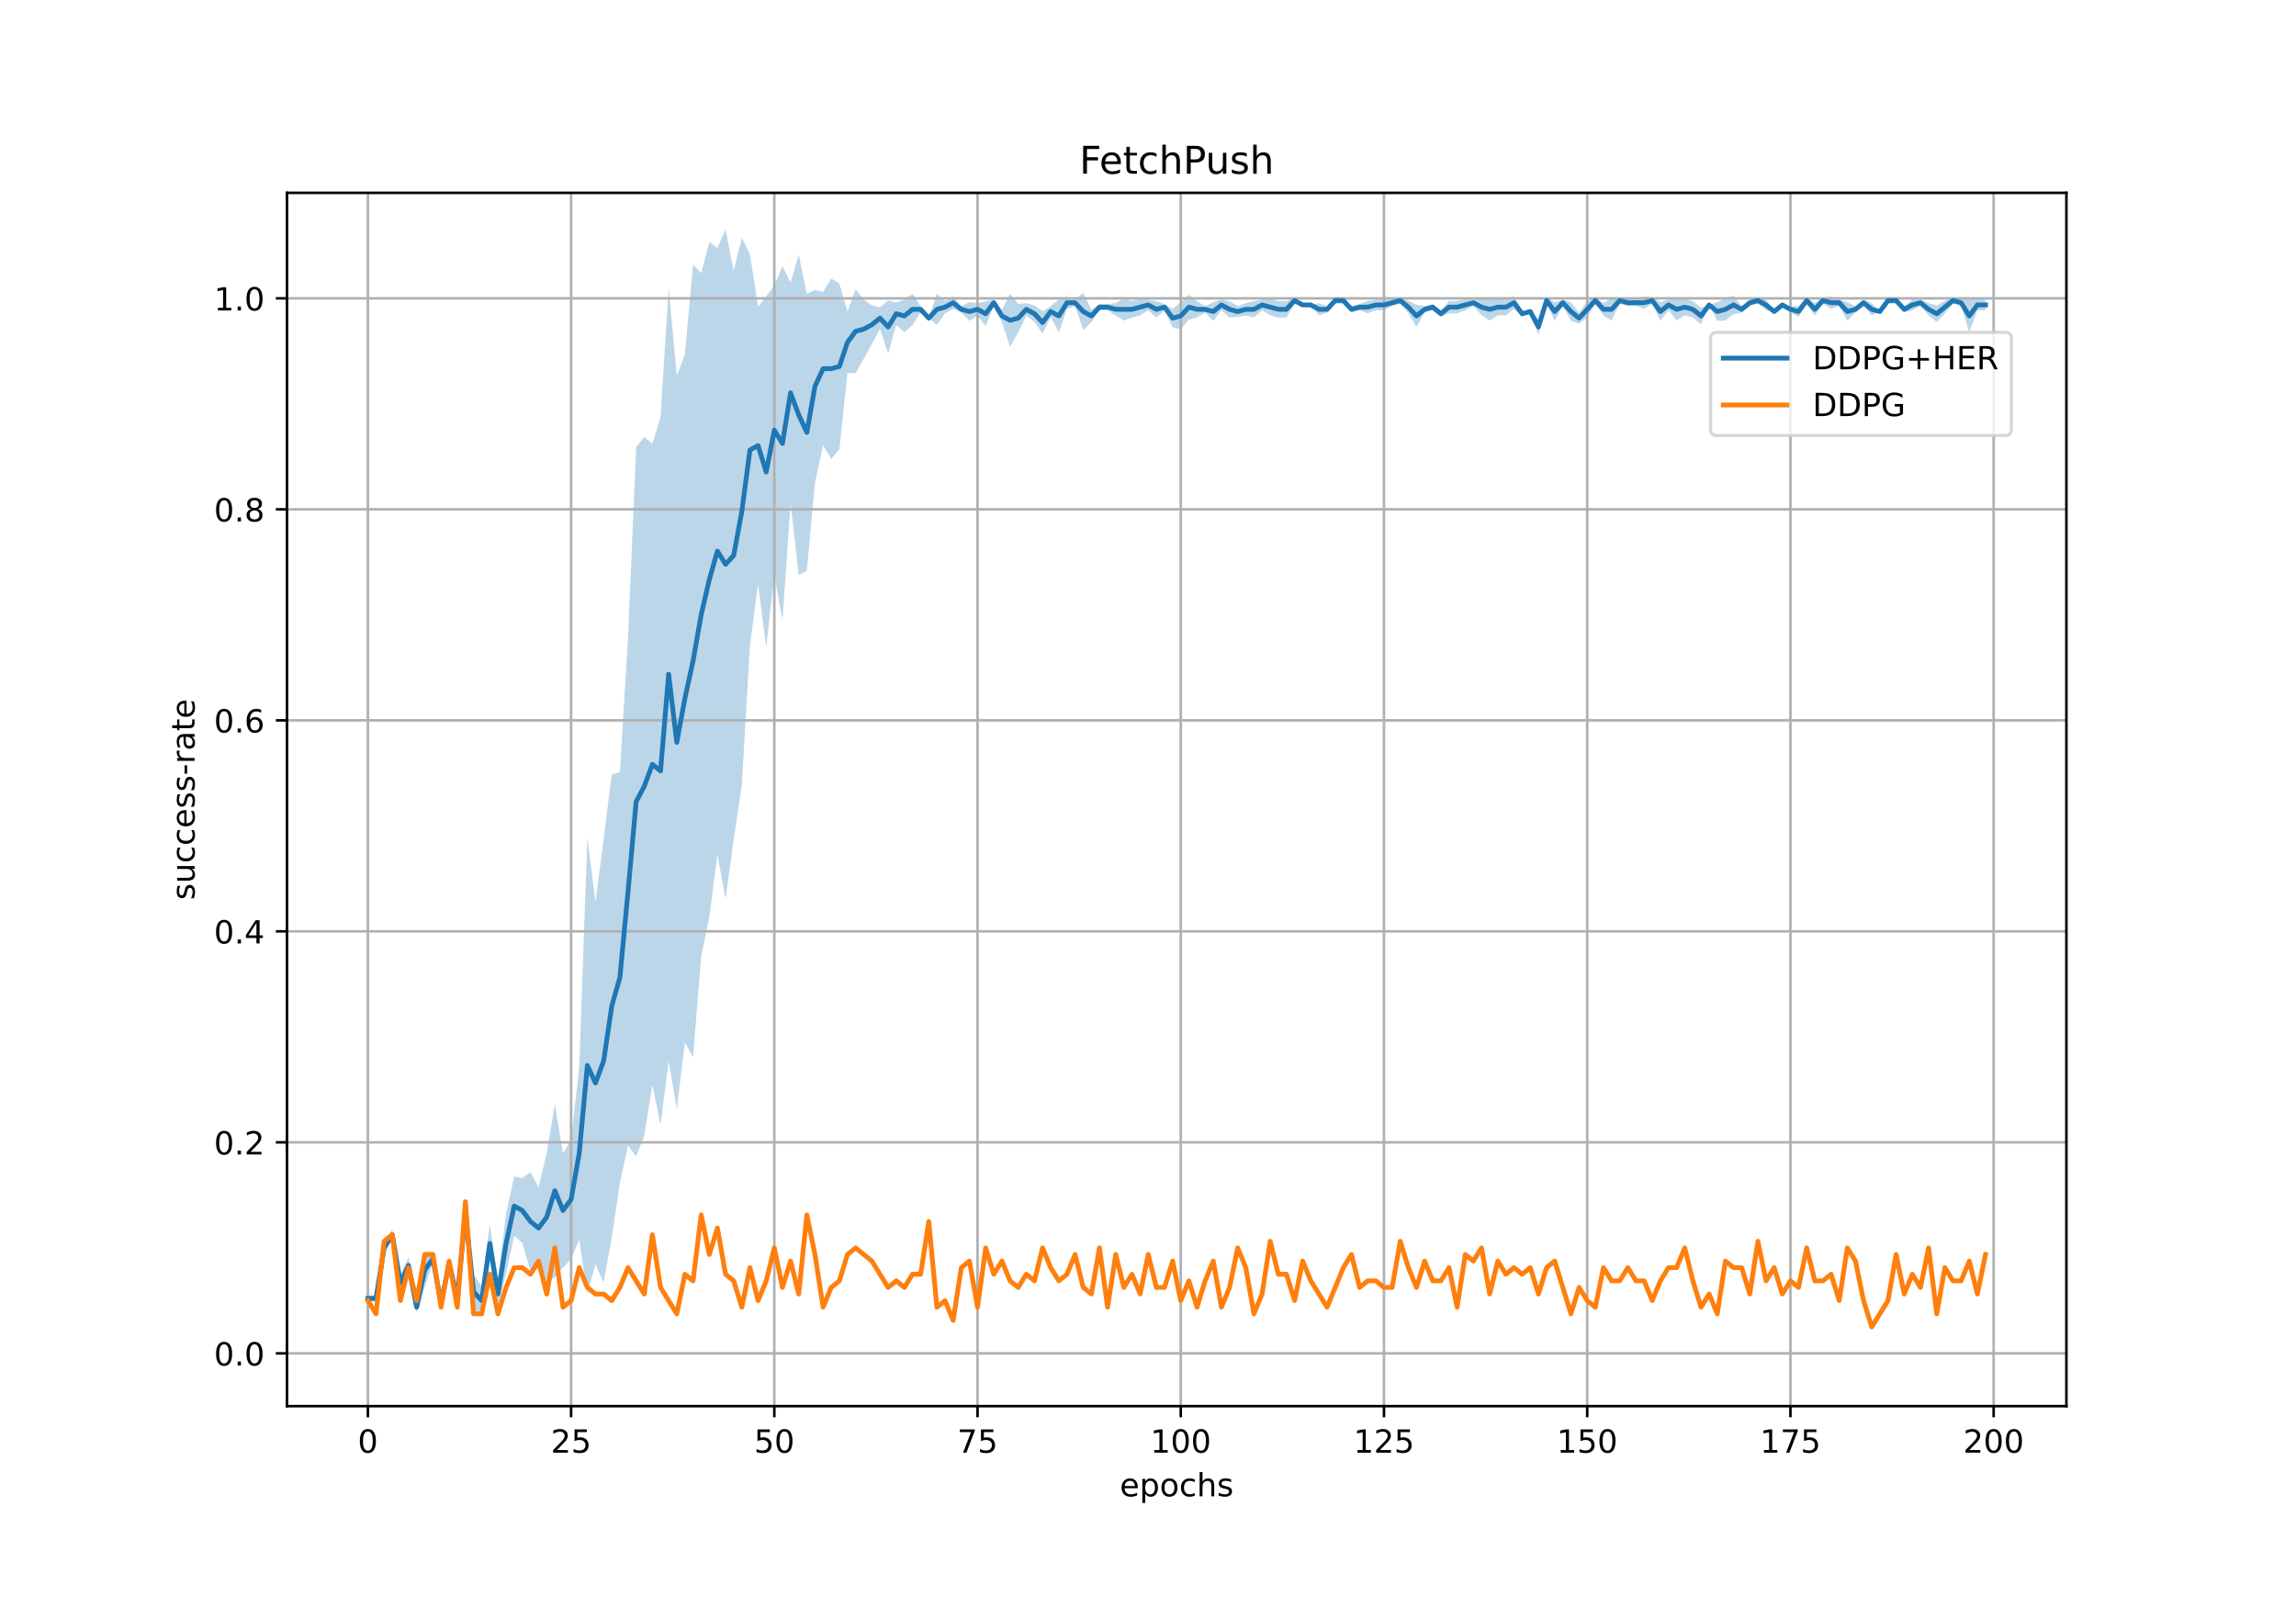 <?xml version="1.0" encoding="utf-8" standalone="no"?>
<!DOCTYPE svg PUBLIC "-//W3C//DTD SVG 1.1//EN"
  "http://www.w3.org/Graphics/SVG/1.1/DTD/svg11.dtd">
<!-- Created with matplotlib (https://matplotlib.org/) -->
<svg height="504pt" version="1.1" viewBox="0 0 720 504" width="720pt" xmlns="http://www.w3.org/2000/svg" xmlns:xlink="http://www.w3.org/1999/xlink">
 <defs>
  <style type="text/css">
*{stroke-linecap:butt;stroke-linejoin:round;}
  </style>
 </defs>
 <g id="figure_1">
  <g id="patch_1">
   <path d="M 0 504 
L 720 504 
L 720 0 
L 0 0 
z
" style="fill:#ffffff;"/>
  </g>
  <g id="axes_1">
   <g id="patch_2">
    <path d="M 90 441 
L 648 441 
L 648 60.48 
L 90 60.48 
z
" style="fill:#ffffff;"/>
   </g>
   <g id="PolyCollection_1">
    <path clip-path="url(#p52af482409)" d="M 115.364 406.247 
L 115.364 408.197 
L 117.913 408.197 
L 120.462 393.056 
L 123.011 388.919 
L 125.56 404.976 
L 128.109 399.461 
L 130.658 411.668 
L 133.207 403.688 
L 135.757 395.789 
L 138.306 409.576 
L 140.855 397.167 
L 143.404 408.197 
L 145.953 383.852 
L 148.502 410.582 
L 151.051 412.379 
L 153.6 395.918 
L 156.149 410.311 
L 158.698 399.288 
L 161.248 387.569 
L 163.797 389.826 
L 166.346 398.571 
L 168.895 397.911 
L 171.444 401.861 
L 173.993 400.584 
L 176.542 397.545 
L 179.091 394.877 
L 181.64 388.812 
L 184.19 405.677 
L 186.739 396.477 
L 189.288 402.318 
L 191.837 388.173 
L 194.386 371.008 
L 196.935 359.323 
L 199.484 362.699 
L 202.033 356.126 
L 204.582 340.237 
L 207.132 352.766 
L 209.681 332.823 
L 212.23 347.866 
L 214.779 326.917 
L 217.328 331.635 
L 219.877 299.988 
L 222.426 287.664 
L 224.975 267.949 
L 227.524 281.946 
L 230.074 263.46 
L 232.623 246.292 
L 235.172 202.575 
L 237.721 183.211 
L 240.27 203.166 
L 242.819 180.27 
L 245.368 194.634 
L 247.917 157.829 
L 250.466 180.318 
L 253.016 179.075 
L 255.565 151.364 
L 258.114 139.646 
L 260.663 143.95 
L 263.212 140.897 
L 265.761 116.957 
L 268.31 117.097 
L 270.859 112.519 
L 273.408 107.929 
L 275.958 103.15 
L 278.507 110.86 
L 281.056 101.909 
L 283.605 104.242 
L 286.154 101.89 
L 288.703 97.99 
L 291.252 99.773 
L 293.801 101.89 
L 296.35 98.276 
L 298.899 96.897 
L 301.449 97.99 
L 303.998 100.629 
L 306.547 98.965 
L 309.096 102.294 
L 311.645 95.922 
L 314.194 101.033 
L 316.743 108.792 
L 319.292 104.24 
L 321.841 98.965 
L 324.391 100.973 
L 326.94 104.667 
L 329.489 99.393 
L 332.038 104.242 
L 334.587 96.897 
L 337.136 95.922 
L 339.685 103.554 
L 342.234 101.033 
L 344.783 97.301 
L 347.333 97.301 
L 349.882 98.965 
L 352.431 100.53 
L 354.98 99.595 
L 357.529 98.905 
L 360.078 97.325 
L 362.627 99.595 
L 365.176 97.301 
L 367.725 102.697 
L 370.275 103.333 
L 372.824 100.226 
L 375.373 99.595 
L 377.922 97.99 
L 380.471 100.629 
L 383.02 97.325 
L 385.569 99.595 
L 388.118 99.393 
L 390.667 98.965 
L 393.217 99.595 
L 395.766 97.325 
L 398.315 98.905 
L 400.864 99.595 
L 403.413 99.595 
L 405.962 95.233 
L 408.511 95.637 
L 411.06 95.637 
L 413.609 98.965 
L 416.159 97.99 
L 418.708 95.233 
L 421.257 95.233 
L 423.806 97.99 
L 426.355 97.301 
L 428.904 98.276 
L 431.453 97.325 
L 434.002 97.325 
L 436.551 95.922 
L 439.101 95.233 
L 441.65 98.276 
L 444.199 102.598 
L 446.748 97.99 
L 449.297 97.301 
L 451.846 99.369 
L 454.395 98.276 
L 456.944 98.276 
L 459.493 97.325 
L 462.042 95.922 
L 464.592 98.905 
L 467.141 100.53 
L 469.69 98.905 
L 472.239 98.905 
L 474.788 96.897 
L 477.337 99.369 
L 479.886 97.705 
L 482.435 105.11 
L 484.984 95.233 
L 487.534 100.629 
L 490.083 95.922 
L 492.632 100.629 
L 495.181 101.461 
L 497.73 99.595 
L 500.279 95.233 
L 502.828 98.965 
L 505.377 100.53 
L 507.926 95.233 
L 510.476 95.922 
L 513.025 95.922 
L 515.574 96.897 
L 518.123 95.233 
L 520.672 100.629 
L 523.221 97.325 
L 525.77 100.53 
L 528.319 98.905 
L 530.868 99.595 
L 533.418 101.663 
L 535.967 95.637 
L 538.516 100.629 
L 541.065 100.53 
L 543.614 98.561 
L 546.163 97.99 
L 548.712 95.922 
L 551.261 95.233 
L 553.81 97.325 
L 556.36 97.705 
L 558.909 95.637 
L 561.458 97.99 
L 564.007 99.393 
L 566.556 95.233 
L 569.105 98.965 
L 571.654 95.233 
L 574.203 96.897 
L 576.752 95.922 
L 579.302 100.629 
L 581.851 97.99 
L 584.4 95.922 
L 586.949 98.965 
L 589.498 97.705 
L 592.047 95.233 
L 594.596 95.233 
L 597.145 97.99 
L 599.694 97.325 
L 602.243 95.922 
L 604.793 98.965 
L 607.342 100.973 
L 609.891 98.276 
L 612.44 95.233 
L 614.989 95.922 
L 617.538 104.242 
L 620.087 97.325 
L 622.636 97.325 
L 622.636 93.948 
L 622.636 93.948 
L 620.087 93.948 
L 617.538 93.925 
L 614.989 93.973 
L 612.44 93.283 
L 609.891 94.376 
L 607.342 95.815 
L 604.793 95.066 
L 602.243 93.973 
L 599.694 93.948 
L 597.145 96.041 
L 594.596 93.283 
L 592.047 93.283 
L 589.498 97.705 
L 586.949 95.066 
L 584.4 93.973 
L 581.851 96.041 
L 579.302 94.78 
L 576.752 93.973 
L 574.203 92.998 
L 571.654 93.283 
L 569.105 95.066 
L 566.556 93.283 
L 564.007 96.016 
L 561.458 96.041 
L 558.909 95.637 
L 556.36 97.705 
L 553.81 93.948 
L 551.261 93.283 
L 548.712 93.973 
L 546.163 96.041 
L 543.614 92.712 
L 541.065 93.5 
L 538.516 94.78 
L 535.967 95.637 
L 533.418 96.504 
L 530.868 94.436 
L 528.319 93.747 
L 525.77 93.5 
L 523.221 93.948 
L 520.672 94.78 
L 518.123 93.283 
L 515.574 92.998 
L 513.025 93.973 
L 510.476 93.973 
L 507.926 93.283 
L 505.377 93.5 
L 502.828 95.066 
L 500.279 93.283 
L 497.73 94.436 
L 495.181 98.084 
L 492.632 94.78 
L 490.083 93.973 
L 487.534 94.78 
L 484.984 93.283 
L 482.435 99.951 
L 479.886 97.705 
L 477.337 97.419 
L 474.788 92.998 
L 472.239 93.747 
L 469.69 93.747 
L 467.141 93.5 
L 464.592 93.747 
L 462.042 93.973 
L 459.493 93.948 
L 456.944 94.376 
L 454.395 94.376 
L 451.846 97.419 
L 449.297 95.351 
L 446.748 96.041 
L 444.199 95.568 
L 441.65 94.376 
L 439.101 93.283 
L 436.551 93.973 
L 434.002 93.948 
L 431.453 93.948 
L 428.904 94.376 
L 426.355 95.351 
L 423.806 96.041 
L 421.257 93.283 
L 418.708 93.283 
L 416.159 96.041 
L 413.609 95.066 
L 411.06 95.637 
L 408.511 95.637 
L 405.962 93.283 
L 403.413 94.436 
L 400.864 94.436 
L 398.315 93.747 
L 395.766 93.948 
L 393.217 94.436 
L 390.667 95.066 
L 388.118 96.016 
L 385.569 94.436 
L 383.02 93.948 
L 380.471 94.78 
L 377.922 96.041 
L 375.373 94.436 
L 372.824 92.427 
L 370.275 94.834 
L 367.725 96.848 
L 365.176 95.351 
L 362.627 94.436 
L 360.078 93.948 
L 357.529 93.747 
L 354.98 94.436 
L 352.431 93.5 
L 349.882 95.066 
L 347.333 95.351 
L 344.783 95.351 
L 342.234 97.134 
L 339.685 91.855 
L 337.136 93.973 
L 334.587 92.998 
L 332.038 93.925 
L 329.489 96.016 
L 326.94 97.637 
L 324.391 95.815 
L 321.841 95.066 
L 319.292 95.305 
L 316.743 92.133 
L 314.194 97.134 
L 311.645 93.973 
L 309.096 94.495 
L 306.547 95.066 
L 303.998 94.78 
L 301.449 96.041 
L 298.899 92.998 
L 296.35 94.376 
L 293.801 92.141 
L 291.252 99.773 
L 288.703 96.041 
L 286.154 92.141 
L 283.605 93.925 
L 281.056 94.879 
L 278.507 94.201 
L 275.958 96.396 
L 273.408 95.753 
L 270.859 93.92 
L 268.31 90.721 
L 265.761 97.754 
L 263.212 88.98 
L 260.663 87.306 
L 258.114 91.609 
L 255.565 90.921 
L 253.016 92.163 
L 250.466 79.89 
L 247.917 88.592 
L 245.368 83.497 
L 242.819 89.59 
L 240.27 92.888 
L 237.721 96.299 
L 235.172 79.693 
L 232.623 74.579 
L 230.074 84.984 
L 227.524 72.013 
L 224.975 77.739 
L 222.426 75.946 
L 219.877 85.682 
L 217.328 82.987 
L 214.779 111.143 
L 212.23 117.768 
L 209.681 90.071 
L 207.132 130.791 
L 204.582 139.184 
L 202.033 137.082 
L 199.484 140.16 
L 196.935 200.062 
L 194.386 242.146 
L 191.837 242.905 
L 189.288 263.227 
L 186.739 282.854 
L 184.19 262.625 
L 181.64 334.638 
L 179.091 357.525 
L 176.542 361.752 
L 173.993 346.304 
L 171.444 361.571 
L 168.895 372.415 
L 166.346 367.619 
L 163.797 369.47 
L 161.248 368.97 
L 158.698 380.688 
L 156.149 401.376 
L 153.6 384.058 
L 151.051 403.444 
L 148.502 399.726 
L 145.953 376.822 
L 143.404 406.247 
L 140.855 395.218 
L 138.306 407.626 
L 135.757 393.839 
L 133.207 392.833 
L 130.658 408.291 
L 128.109 394.302 
L 125.56 399.817 
L 123.011 385.542 
L 120.462 389.678 
L 117.913 406.247 
L 115.364 406.247 
z
" style="fill:#1f77b4;fill-opacity:0.3;"/>
   </g>
   <g id="matplotlib.axis_1">
    <g id="xtick_1">
     <g id="line2d_1">
      <path clip-path="url(#p52af482409)" d="M 115.364 441 
L 115.364 60.48 
" style="fill:none;stroke:#b0b0b0;stroke-linecap:square;stroke-width:0.8;"/>
     </g>
     <g id="line2d_2">
      <defs>
       <path d="M 0 0 
L 0 3.5 
" id="meac795a735" style="stroke:#000000;stroke-width:0.8;"/>
      </defs>
      <g>
       <use style="stroke:#000000;stroke-width:0.8;" x="115.364" xlink:href="#meac795a735" y="441"/>
      </g>
     </g>
     <g id="text_1">
      <!-- 0 -->
      <defs>
       <path d="M 31.781 66.406 
Q 24.172 66.406 20.328 58.906 
Q 16.5 51.422 16.5 36.375 
Q 16.5 21.391 20.328 13.891 
Q 24.172 6.391 31.781 6.391 
Q 39.453 6.391 43.281 13.891 
Q 47.125 21.391 47.125 36.375 
Q 47.125 51.422 43.281 58.906 
Q 39.453 66.406 31.781 66.406 
z
M 31.781 74.219 
Q 44.047 74.219 50.516 64.516 
Q 56.984 54.828 56.984 36.375 
Q 56.984 17.969 50.516 8.266 
Q 44.047 -1.422 31.781 -1.422 
Q 19.531 -1.422 13.062 8.266 
Q 6.594 17.969 6.594 36.375 
Q 6.594 54.828 13.062 64.516 
Q 19.531 74.219 31.781 74.219 
z
" id="DejaVuSans-48"/>
      </defs>
      <g transform="translate(112.182 455.598)scale(0.1 -0.1)">
       <use xlink:href="#DejaVuSans-48"/>
      </g>
     </g>
    </g>
    <g id="xtick_2">
     <g id="line2d_3">
      <path clip-path="url(#p52af482409)" d="M 179.091 441 
L 179.091 60.48 
" style="fill:none;stroke:#b0b0b0;stroke-linecap:square;stroke-width:0.8;"/>
     </g>
     <g id="line2d_4">
      <g>
       <use style="stroke:#000000;stroke-width:0.8;" x="179.091" xlink:href="#meac795a735" y="441"/>
      </g>
     </g>
     <g id="text_2">
      <!-- 25 -->
      <defs>
       <path d="M 19.188 8.297 
L 53.609 8.297 
L 53.609 0 
L 7.328 0 
L 7.328 8.297 
Q 12.938 14.109 22.625 23.891 
Q 32.328 33.688 34.812 36.531 
Q 39.547 41.844 41.422 45.531 
Q 43.312 49.219 43.312 52.781 
Q 43.312 58.594 39.234 62.25 
Q 35.156 65.922 28.609 65.922 
Q 23.969 65.922 18.812 64.312 
Q 13.672 62.703 7.812 59.422 
L 7.812 69.391 
Q 13.766 71.781 18.938 73 
Q 24.125 74.219 28.422 74.219 
Q 39.75 74.219 46.484 68.547 
Q 53.219 62.891 53.219 53.422 
Q 53.219 48.922 51.531 44.891 
Q 49.859 40.875 45.406 35.406 
Q 44.188 33.984 37.641 27.219 
Q 31.109 20.453 19.188 8.297 
z
" id="DejaVuSans-50"/>
       <path d="M 10.797 72.906 
L 49.516 72.906 
L 49.516 64.594 
L 19.828 64.594 
L 19.828 46.734 
Q 21.969 47.469 24.109 47.828 
Q 26.266 48.188 28.422 48.188 
Q 40.625 48.188 47.75 41.5 
Q 54.891 34.812 54.891 23.391 
Q 54.891 11.625 47.562 5.094 
Q 40.234 -1.422 26.906 -1.422 
Q 22.312 -1.422 17.547 -0.641 
Q 12.797 0.141 7.719 1.703 
L 7.719 11.625 
Q 12.109 9.234 16.797 8.062 
Q 21.484 6.891 26.703 6.891 
Q 35.156 6.891 40.078 11.328 
Q 45.016 15.766 45.016 23.391 
Q 45.016 31 40.078 35.438 
Q 35.156 39.891 26.703 39.891 
Q 22.75 39.891 18.812 39.016 
Q 14.891 38.141 10.797 36.281 
z
" id="DejaVuSans-53"/>
      </defs>
      <g transform="translate(172.729 455.598)scale(0.1 -0.1)">
       <use xlink:href="#DejaVuSans-50"/>
       <use x="63.623" xlink:href="#DejaVuSans-53"/>
      </g>
     </g>
    </g>
    <g id="xtick_3">
     <g id="line2d_5">
      <path clip-path="url(#p52af482409)" d="M 242.819 441 
L 242.819 60.48 
" style="fill:none;stroke:#b0b0b0;stroke-linecap:square;stroke-width:0.8;"/>
     </g>
     <g id="line2d_6">
      <g>
       <use style="stroke:#000000;stroke-width:0.8;" x="242.819" xlink:href="#meac795a735" y="441"/>
      </g>
     </g>
     <g id="text_3">
      <!-- 50 -->
      <g transform="translate(236.457 455.598)scale(0.1 -0.1)">
       <use xlink:href="#DejaVuSans-53"/>
       <use x="63.623" xlink:href="#DejaVuSans-48"/>
      </g>
     </g>
    </g>
    <g id="xtick_4">
     <g id="line2d_7">
      <path clip-path="url(#p52af482409)" d="M 306.547 441 
L 306.547 60.48 
" style="fill:none;stroke:#b0b0b0;stroke-linecap:square;stroke-width:0.8;"/>
     </g>
     <g id="line2d_8">
      <g>
       <use style="stroke:#000000;stroke-width:0.8;" x="306.547" xlink:href="#meac795a735" y="441"/>
      </g>
     </g>
     <g id="text_4">
      <!-- 75 -->
      <defs>
       <path d="M 8.203 72.906 
L 55.078 72.906 
L 55.078 68.703 
L 28.609 0 
L 18.312 0 
L 43.219 64.594 
L 8.203 64.594 
z
" id="DejaVuSans-55"/>
      </defs>
      <g transform="translate(300.184 455.598)scale(0.1 -0.1)">
       <use xlink:href="#DejaVuSans-55"/>
       <use x="63.623" xlink:href="#DejaVuSans-53"/>
      </g>
     </g>
    </g>
    <g id="xtick_5">
     <g id="line2d_9">
      <path clip-path="url(#p52af482409)" d="M 370.275 441 
L 370.275 60.48 
" style="fill:none;stroke:#b0b0b0;stroke-linecap:square;stroke-width:0.8;"/>
     </g>
     <g id="line2d_10">
      <g>
       <use style="stroke:#000000;stroke-width:0.8;" x="370.275" xlink:href="#meac795a735" y="441"/>
      </g>
     </g>
     <g id="text_5">
      <!-- 100 -->
      <defs>
       <path d="M 12.406 8.297 
L 28.516 8.297 
L 28.516 63.922 
L 10.984 60.406 
L 10.984 69.391 
L 28.422 72.906 
L 38.281 72.906 
L 38.281 8.297 
L 54.391 8.297 
L 54.391 0 
L 12.406 0 
z
" id="DejaVuSans-49"/>
      </defs>
      <g transform="translate(360.731 455.598)scale(0.1 -0.1)">
       <use xlink:href="#DejaVuSans-49"/>
       <use x="63.623" xlink:href="#DejaVuSans-48"/>
       <use x="127.246" xlink:href="#DejaVuSans-48"/>
      </g>
     </g>
    </g>
    <g id="xtick_6">
     <g id="line2d_11">
      <path clip-path="url(#p52af482409)" d="M 434.002 441 
L 434.002 60.48 
" style="fill:none;stroke:#b0b0b0;stroke-linecap:square;stroke-width:0.8;"/>
     </g>
     <g id="line2d_12">
      <g>
       <use style="stroke:#000000;stroke-width:0.8;" x="434.002" xlink:href="#meac795a735" y="441"/>
      </g>
     </g>
     <g id="text_6">
      <!-- 125 -->
      <g transform="translate(424.459 455.598)scale(0.1 -0.1)">
       <use xlink:href="#DejaVuSans-49"/>
       <use x="63.623" xlink:href="#DejaVuSans-50"/>
       <use x="127.246" xlink:href="#DejaVuSans-53"/>
      </g>
     </g>
    </g>
    <g id="xtick_7">
     <g id="line2d_13">
      <path clip-path="url(#p52af482409)" d="M 497.73 441 
L 497.73 60.48 
" style="fill:none;stroke:#b0b0b0;stroke-linecap:square;stroke-width:0.8;"/>
     </g>
     <g id="line2d_14">
      <g>
       <use style="stroke:#000000;stroke-width:0.8;" x="497.73" xlink:href="#meac795a735" y="441"/>
      </g>
     </g>
     <g id="text_7">
      <!-- 150 -->
      <g transform="translate(488.186 455.598)scale(0.1 -0.1)">
       <use xlink:href="#DejaVuSans-49"/>
       <use x="63.623" xlink:href="#DejaVuSans-53"/>
       <use x="127.246" xlink:href="#DejaVuSans-48"/>
      </g>
     </g>
    </g>
    <g id="xtick_8">
     <g id="line2d_15">
      <path clip-path="url(#p52af482409)" d="M 561.458 441 
L 561.458 60.48 
" style="fill:none;stroke:#b0b0b0;stroke-linecap:square;stroke-width:0.8;"/>
     </g>
     <g id="line2d_16">
      <g>
       <use style="stroke:#000000;stroke-width:0.8;" x="561.458" xlink:href="#meac795a735" y="441"/>
      </g>
     </g>
     <g id="text_8">
      <!-- 175 -->
      <g transform="translate(551.914 455.598)scale(0.1 -0.1)">
       <use xlink:href="#DejaVuSans-49"/>
       <use x="63.623" xlink:href="#DejaVuSans-55"/>
       <use x="127.246" xlink:href="#DejaVuSans-53"/>
      </g>
     </g>
    </g>
    <g id="xtick_9">
     <g id="line2d_17">
      <path clip-path="url(#p52af482409)" d="M 625.185 441 
L 625.185 60.48 
" style="fill:none;stroke:#b0b0b0;stroke-linecap:square;stroke-width:0.8;"/>
     </g>
     <g id="line2d_18">
      <g>
       <use style="stroke:#000000;stroke-width:0.8;" x="625.185" xlink:href="#meac795a735" y="441"/>
      </g>
     </g>
     <g id="text_9">
      <!-- 200 -->
      <g transform="translate(615.642 455.598)scale(0.1 -0.1)">
       <use xlink:href="#DejaVuSans-50"/>
       <use x="63.623" xlink:href="#DejaVuSans-48"/>
       <use x="127.246" xlink:href="#DejaVuSans-48"/>
      </g>
     </g>
    </g>
    <g id="text_10">
     <!-- epochs -->
     <defs>
      <path d="M 56.203 29.594 
L 56.203 25.203 
L 14.891 25.203 
Q 15.484 15.922 20.484 11.062 
Q 25.484 6.203 34.422 6.203 
Q 39.594 6.203 44.453 7.469 
Q 49.312 8.734 54.109 11.281 
L 54.109 2.781 
Q 49.266 0.734 44.188 -0.344 
Q 39.109 -1.422 33.891 -1.422 
Q 20.797 -1.422 13.156 6.188 
Q 5.516 13.812 5.516 26.812 
Q 5.516 40.234 12.766 48.109 
Q 20.016 56 32.328 56 
Q 43.359 56 49.781 48.891 
Q 56.203 41.797 56.203 29.594 
z
M 47.219 32.234 
Q 47.125 39.594 43.094 43.984 
Q 39.062 48.391 32.422 48.391 
Q 24.906 48.391 20.391 44.141 
Q 15.875 39.891 15.188 32.172 
z
" id="DejaVuSans-101"/>
      <path d="M 18.109 8.203 
L 18.109 -20.797 
L 9.078 -20.797 
L 9.078 54.688 
L 18.109 54.688 
L 18.109 46.391 
Q 20.953 51.266 25.266 53.625 
Q 29.594 56 35.594 56 
Q 45.562 56 51.781 48.094 
Q 58.016 40.188 58.016 27.297 
Q 58.016 14.406 51.781 6.484 
Q 45.562 -1.422 35.594 -1.422 
Q 29.594 -1.422 25.266 0.953 
Q 20.953 3.328 18.109 8.203 
z
M 48.688 27.297 
Q 48.688 37.203 44.609 42.844 
Q 40.531 48.484 33.406 48.484 
Q 26.266 48.484 22.188 42.844 
Q 18.109 37.203 18.109 27.297 
Q 18.109 17.391 22.188 11.75 
Q 26.266 6.109 33.406 6.109 
Q 40.531 6.109 44.609 11.75 
Q 48.688 17.391 48.688 27.297 
z
" id="DejaVuSans-112"/>
      <path d="M 30.609 48.391 
Q 23.391 48.391 19.188 42.75 
Q 14.984 37.109 14.984 27.297 
Q 14.984 17.484 19.156 11.844 
Q 23.344 6.203 30.609 6.203 
Q 37.797 6.203 41.984 11.859 
Q 46.188 17.531 46.188 27.297 
Q 46.188 37.016 41.984 42.703 
Q 37.797 48.391 30.609 48.391 
z
M 30.609 56 
Q 42.328 56 49.016 48.375 
Q 55.719 40.766 55.719 27.297 
Q 55.719 13.875 49.016 6.219 
Q 42.328 -1.422 30.609 -1.422 
Q 18.844 -1.422 12.172 6.219 
Q 5.516 13.875 5.516 27.297 
Q 5.516 40.766 12.172 48.375 
Q 18.844 56 30.609 56 
z
" id="DejaVuSans-111"/>
      <path d="M 48.781 52.594 
L 48.781 44.188 
Q 44.969 46.297 41.141 47.344 
Q 37.312 48.391 33.406 48.391 
Q 24.656 48.391 19.812 42.844 
Q 14.984 37.312 14.984 27.297 
Q 14.984 17.281 19.812 11.734 
Q 24.656 6.203 33.406 6.203 
Q 37.312 6.203 41.141 7.25 
Q 44.969 8.297 48.781 10.406 
L 48.781 2.094 
Q 45.016 0.344 40.984 -0.531 
Q 36.969 -1.422 32.422 -1.422 
Q 20.062 -1.422 12.781 6.344 
Q 5.516 14.109 5.516 27.297 
Q 5.516 40.672 12.859 48.328 
Q 20.219 56 33.016 56 
Q 37.156 56 41.109 55.141 
Q 45.062 54.297 48.781 52.594 
z
" id="DejaVuSans-99"/>
      <path d="M 54.891 33.016 
L 54.891 0 
L 45.906 0 
L 45.906 32.719 
Q 45.906 40.484 42.875 44.328 
Q 39.844 48.188 33.797 48.188 
Q 26.516 48.188 22.312 43.547 
Q 18.109 38.922 18.109 30.906 
L 18.109 0 
L 9.078 0 
L 9.078 75.984 
L 18.109 75.984 
L 18.109 46.188 
Q 21.344 51.125 25.703 53.562 
Q 30.078 56 35.797 56 
Q 45.219 56 50.047 50.172 
Q 54.891 44.344 54.891 33.016 
z
" id="DejaVuSans-104"/>
      <path d="M 44.281 53.078 
L 44.281 44.578 
Q 40.484 46.531 36.375 47.5 
Q 32.281 48.484 27.875 48.484 
Q 21.188 48.484 17.844 46.438 
Q 14.5 44.391 14.5 40.281 
Q 14.5 37.156 16.891 35.375 
Q 19.281 33.594 26.516 31.984 
L 29.594 31.297 
Q 39.156 29.25 43.188 25.516 
Q 47.219 21.781 47.219 15.094 
Q 47.219 7.469 41.188 3.016 
Q 35.156 -1.422 24.609 -1.422 
Q 20.219 -1.422 15.453 -0.562 
Q 10.688 0.297 5.422 2 
L 5.422 11.281 
Q 10.406 8.688 15.234 7.391 
Q 20.062 6.109 24.812 6.109 
Q 31.156 6.109 34.562 8.281 
Q 37.984 10.453 37.984 14.406 
Q 37.984 18.062 35.516 20.016 
Q 33.062 21.969 24.703 23.781 
L 21.578 24.516 
Q 13.234 26.266 9.516 29.906 
Q 5.812 33.547 5.812 39.891 
Q 5.812 47.609 11.281 51.797 
Q 16.75 56 26.812 56 
Q 31.781 56 36.172 55.266 
Q 40.578 54.547 44.281 53.078 
z
" id="DejaVuSans-115"/>
     </defs>
     <g transform="translate(351.167 469.277)scale(0.1 -0.1)">
      <use xlink:href="#DejaVuSans-101"/>
      <use x="61.523" xlink:href="#DejaVuSans-112"/>
      <use x="125" xlink:href="#DejaVuSans-111"/>
      <use x="186.182" xlink:href="#DejaVuSans-99"/>
      <use x="241.162" xlink:href="#DejaVuSans-104"/>
      <use x="304.541" xlink:href="#DejaVuSans-115"/>
     </g>
    </g>
   </g>
   <g id="matplotlib.axis_2">
    <g id="ytick_1">
     <g id="line2d_19">
      <path clip-path="url(#p52af482409)" d="M 90 424.456 
L 648 424.456 
" style="fill:none;stroke:#b0b0b0;stroke-linecap:square;stroke-width:0.8;"/>
     </g>
     <g id="line2d_20">
      <defs>
       <path d="M 0 0 
L -3.5 0 
" id="maa7c3b5066" style="stroke:#000000;stroke-width:0.8;"/>
      </defs>
      <g>
       <use style="stroke:#000000;stroke-width:0.8;" x="90" xlink:href="#maa7c3b5066" y="424.456"/>
      </g>
     </g>
     <g id="text_11">
      <!-- 0.0 -->
      <defs>
       <path d="M 10.688 12.406 
L 21 12.406 
L 21 0 
L 10.688 0 
z
" id="DejaVuSans-46"/>
      </defs>
      <g transform="translate(67.097 428.255)scale(0.1 -0.1)">
       <use xlink:href="#DejaVuSans-48"/>
       <use x="63.623" xlink:href="#DejaVuSans-46"/>
       <use x="95.41" xlink:href="#DejaVuSans-48"/>
      </g>
     </g>
    </g>
    <g id="ytick_2">
     <g id="line2d_21">
      <path clip-path="url(#p52af482409)" d="M 90 358.278 
L 648 358.278 
" style="fill:none;stroke:#b0b0b0;stroke-linecap:square;stroke-width:0.8;"/>
     </g>
     <g id="line2d_22">
      <g>
       <use style="stroke:#000000;stroke-width:0.8;" x="90" xlink:href="#maa7c3b5066" y="358.278"/>
      </g>
     </g>
     <g id="text_12">
      <!-- 0.2 -->
      <g transform="translate(67.097 362.077)scale(0.1 -0.1)">
       <use xlink:href="#DejaVuSans-48"/>
       <use x="63.623" xlink:href="#DejaVuSans-46"/>
       <use x="95.41" xlink:href="#DejaVuSans-50"/>
      </g>
     </g>
    </g>
    <g id="ytick_3">
     <g id="line2d_23">
      <path clip-path="url(#p52af482409)" d="M 90 292.101 
L 648 292.101 
" style="fill:none;stroke:#b0b0b0;stroke-linecap:square;stroke-width:0.8;"/>
     </g>
     <g id="line2d_24">
      <g>
       <use style="stroke:#000000;stroke-width:0.8;" x="90" xlink:href="#maa7c3b5066" y="292.101"/>
      </g>
     </g>
     <g id="text_13">
      <!-- 0.4 -->
      <defs>
       <path d="M 37.797 64.312 
L 12.891 25.391 
L 37.797 25.391 
z
M 35.203 72.906 
L 47.609 72.906 
L 47.609 25.391 
L 58.016 25.391 
L 58.016 17.188 
L 47.609 17.188 
L 47.609 0 
L 37.797 0 
L 37.797 17.188 
L 4.891 17.188 
L 4.891 26.703 
z
" id="DejaVuSans-52"/>
      </defs>
      <g transform="translate(67.097 295.9)scale(0.1 -0.1)">
       <use xlink:href="#DejaVuSans-48"/>
       <use x="63.623" xlink:href="#DejaVuSans-46"/>
       <use x="95.41" xlink:href="#DejaVuSans-52"/>
      </g>
     </g>
    </g>
    <g id="ytick_4">
     <g id="line2d_25">
      <path clip-path="url(#p52af482409)" d="M 90 225.923 
L 648 225.923 
" style="fill:none;stroke:#b0b0b0;stroke-linecap:square;stroke-width:0.8;"/>
     </g>
     <g id="line2d_26">
      <g>
       <use style="stroke:#000000;stroke-width:0.8;" x="90" xlink:href="#maa7c3b5066" y="225.923"/>
      </g>
     </g>
     <g id="text_14">
      <!-- 0.6 -->
      <defs>
       <path d="M 33.016 40.375 
Q 26.375 40.375 22.484 35.828 
Q 18.609 31.297 18.609 23.391 
Q 18.609 15.531 22.484 10.953 
Q 26.375 6.391 33.016 6.391 
Q 39.656 6.391 43.531 10.953 
Q 47.406 15.531 47.406 23.391 
Q 47.406 31.297 43.531 35.828 
Q 39.656 40.375 33.016 40.375 
z
M 52.594 71.297 
L 52.594 62.312 
Q 48.875 64.062 45.094 64.984 
Q 41.312 65.922 37.594 65.922 
Q 27.828 65.922 22.672 59.328 
Q 17.531 52.734 16.797 39.406 
Q 19.672 43.656 24.016 45.922 
Q 28.375 48.188 33.594 48.188 
Q 44.578 48.188 50.953 41.516 
Q 57.328 34.859 57.328 23.391 
Q 57.328 12.156 50.688 5.359 
Q 44.047 -1.422 33.016 -1.422 
Q 20.359 -1.422 13.672 8.266 
Q 6.984 17.969 6.984 36.375 
Q 6.984 53.656 15.188 63.938 
Q 23.391 74.219 37.203 74.219 
Q 40.922 74.219 44.703 73.484 
Q 48.484 72.75 52.594 71.297 
z
" id="DejaVuSans-54"/>
      </defs>
      <g transform="translate(67.097 229.723)scale(0.1 -0.1)">
       <use xlink:href="#DejaVuSans-48"/>
       <use x="63.623" xlink:href="#DejaVuSans-46"/>
       <use x="95.41" xlink:href="#DejaVuSans-54"/>
      </g>
     </g>
    </g>
    <g id="ytick_5">
     <g id="line2d_27">
      <path clip-path="url(#p52af482409)" d="M 90 159.746 
L 648 159.746 
" style="fill:none;stroke:#b0b0b0;stroke-linecap:square;stroke-width:0.8;"/>
     </g>
     <g id="line2d_28">
      <g>
       <use style="stroke:#000000;stroke-width:0.8;" x="90" xlink:href="#maa7c3b5066" y="159.746"/>
      </g>
     </g>
     <g id="text_15">
      <!-- 0.8 -->
      <defs>
       <path d="M 31.781 34.625 
Q 24.75 34.625 20.719 30.859 
Q 16.703 27.094 16.703 20.516 
Q 16.703 13.922 20.719 10.156 
Q 24.75 6.391 31.781 6.391 
Q 38.812 6.391 42.859 10.172 
Q 46.922 13.969 46.922 20.516 
Q 46.922 27.094 42.891 30.859 
Q 38.875 34.625 31.781 34.625 
z
M 21.922 38.812 
Q 15.578 40.375 12.031 44.719 
Q 8.5 49.078 8.5 55.328 
Q 8.5 64.062 14.719 69.141 
Q 20.953 74.219 31.781 74.219 
Q 42.672 74.219 48.875 69.141 
Q 55.078 64.062 55.078 55.328 
Q 55.078 49.078 51.531 44.719 
Q 48 40.375 41.703 38.812 
Q 48.828 37.156 52.797 32.312 
Q 56.781 27.484 56.781 20.516 
Q 56.781 9.906 50.312 4.234 
Q 43.844 -1.422 31.781 -1.422 
Q 19.734 -1.422 13.25 4.234 
Q 6.781 9.906 6.781 20.516 
Q 6.781 27.484 10.781 32.312 
Q 14.797 37.156 21.922 38.812 
z
M 18.312 54.391 
Q 18.312 48.734 21.844 45.562 
Q 25.391 42.391 31.781 42.391 
Q 38.141 42.391 41.719 45.562 
Q 45.312 48.734 45.312 54.391 
Q 45.312 60.062 41.719 63.234 
Q 38.141 66.406 31.781 66.406 
Q 25.391 66.406 21.844 63.234 
Q 18.312 60.062 18.312 54.391 
z
" id="DejaVuSans-56"/>
      </defs>
      <g transform="translate(67.097 163.545)scale(0.1 -0.1)">
       <use xlink:href="#DejaVuSans-48"/>
       <use x="63.623" xlink:href="#DejaVuSans-46"/>
       <use x="95.41" xlink:href="#DejaVuSans-56"/>
      </g>
     </g>
    </g>
    <g id="ytick_6">
     <g id="line2d_29">
      <path clip-path="url(#p52af482409)" d="M 90 93.569 
L 648 93.569 
" style="fill:none;stroke:#b0b0b0;stroke-linecap:square;stroke-width:0.8;"/>
     </g>
     <g id="line2d_30">
      <g>
       <use style="stroke:#000000;stroke-width:0.8;" x="90" xlink:href="#maa7c3b5066" y="93.569"/>
      </g>
     </g>
     <g id="text_16">
      <!-- 1.0 -->
      <g transform="translate(67.097 97.368)scale(0.1 -0.1)">
       <use xlink:href="#DejaVuSans-49"/>
       <use x="63.623" xlink:href="#DejaVuSans-46"/>
       <use x="95.41" xlink:href="#DejaVuSans-48"/>
      </g>
     </g>
    </g>
    <g id="text_17">
     <!-- success-rate -->
     <defs>
      <path d="M 8.5 21.578 
L 8.5 54.688 
L 17.484 54.688 
L 17.484 21.922 
Q 17.484 14.156 20.5 10.266 
Q 23.531 6.391 29.594 6.391 
Q 36.859 6.391 41.078 11.031 
Q 45.312 15.672 45.312 23.688 
L 45.312 54.688 
L 54.297 54.688 
L 54.297 0 
L 45.312 0 
L 45.312 8.406 
Q 42.047 3.422 37.719 1 
Q 33.406 -1.422 27.688 -1.422 
Q 18.266 -1.422 13.375 4.438 
Q 8.5 10.297 8.5 21.578 
z
M 31.109 56 
z
" id="DejaVuSans-117"/>
      <path d="M 4.891 31.391 
L 31.203 31.391 
L 31.203 23.391 
L 4.891 23.391 
z
" id="DejaVuSans-45"/>
      <path d="M 41.109 46.297 
Q 39.594 47.172 37.812 47.578 
Q 36.031 48 33.891 48 
Q 26.266 48 22.188 43.047 
Q 18.109 38.094 18.109 28.812 
L 18.109 0 
L 9.078 0 
L 9.078 54.688 
L 18.109 54.688 
L 18.109 46.188 
Q 20.953 51.172 25.484 53.578 
Q 30.031 56 36.531 56 
Q 37.453 56 38.578 55.875 
Q 39.703 55.766 41.062 55.516 
z
" id="DejaVuSans-114"/>
      <path d="M 34.281 27.484 
Q 23.391 27.484 19.188 25 
Q 14.984 22.516 14.984 16.5 
Q 14.984 11.719 18.141 8.906 
Q 21.297 6.109 26.703 6.109 
Q 34.188 6.109 38.703 11.406 
Q 43.219 16.703 43.219 25.484 
L 43.219 27.484 
z
M 52.203 31.203 
L 52.203 0 
L 43.219 0 
L 43.219 8.297 
Q 40.141 3.328 35.547 0.953 
Q 30.953 -1.422 24.312 -1.422 
Q 15.922 -1.422 10.953 3.297 
Q 6 8.016 6 15.922 
Q 6 25.141 12.172 29.828 
Q 18.359 34.516 30.609 34.516 
L 43.219 34.516 
L 43.219 35.406 
Q 43.219 41.609 39.141 45 
Q 35.062 48.391 27.688 48.391 
Q 23 48.391 18.547 47.266 
Q 14.109 46.141 10.016 43.891 
L 10.016 52.203 
Q 14.938 54.109 19.578 55.047 
Q 24.219 56 28.609 56 
Q 40.484 56 46.344 49.844 
Q 52.203 43.703 52.203 31.203 
z
" id="DejaVuSans-97"/>
      <path d="M 18.312 70.219 
L 18.312 54.688 
L 36.812 54.688 
L 36.812 47.703 
L 18.312 47.703 
L 18.312 18.016 
Q 18.312 11.328 20.141 9.422 
Q 21.969 7.516 27.594 7.516 
L 36.812 7.516 
L 36.812 0 
L 27.594 0 
Q 17.188 0 13.234 3.875 
Q 9.281 7.766 9.281 18.016 
L 9.281 47.703 
L 2.688 47.703 
L 2.688 54.688 
L 9.281 54.688 
L 9.281 70.219 
z
" id="DejaVuSans-116"/>
     </defs>
     <g transform="translate(61.017 282.258)rotate(-90)scale(0.1 -0.1)">
      <use xlink:href="#DejaVuSans-115"/>
      <use x="52.1" xlink:href="#DejaVuSans-117"/>
      <use x="115.479" xlink:href="#DejaVuSans-99"/>
      <use x="170.459" xlink:href="#DejaVuSans-99"/>
      <use x="225.439" xlink:href="#DejaVuSans-101"/>
      <use x="286.963" xlink:href="#DejaVuSans-115"/>
      <use x="339.062" xlink:href="#DejaVuSans-115"/>
      <use x="391.162" xlink:href="#DejaVuSans-45"/>
      <use x="427.246" xlink:href="#DejaVuSans-114"/>
      <use x="468.359" xlink:href="#DejaVuSans-97"/>
      <use x="529.639" xlink:href="#DejaVuSans-116"/>
      <use x="568.848" xlink:href="#DejaVuSans-101"/>
     </g>
    </g>
   </g>
   <g id="line2d_31">
    <path clip-path="url(#p52af482409)" d="M 115.364 407.222 
L 117.913 407.222 
L 120.462 391.367 
L 123.011 387.231 
L 125.56 402.397 
L 128.109 396.882 
L 130.658 409.979 
L 133.207 398.26 
L 135.757 394.814 
L 138.306 408.601 
L 140.855 396.192 
L 143.404 407.222 
L 145.953 380.337 
L 148.502 405.154 
L 151.051 407.911 
L 153.6 389.988 
L 156.149 405.843 
L 158.698 389.988 
L 161.248 378.269 
L 163.797 379.648 
L 166.346 383.095 
L 168.895 385.163 
L 171.444 381.716 
L 173.993 373.444 
L 176.542 379.648 
L 179.091 376.201 
L 181.64 361.725 
L 184.19 334.151 
L 186.739 339.666 
L 189.288 332.772 
L 191.837 315.539 
L 194.386 306.577 
L 196.935 279.693 
L 199.484 251.429 
L 202.033 246.604 
L 204.582 239.71 
L 207.132 241.778 
L 209.681 211.447 
L 212.23 232.817 
L 214.779 219.03 
L 217.328 207.311 
L 219.877 192.835 
L 222.426 181.805 
L 224.975 172.844 
L 227.524 176.98 
L 230.074 174.222 
L 232.623 160.435 
L 235.172 141.134 
L 237.721 139.755 
L 240.27 148.027 
L 242.819 134.93 
L 245.368 139.066 
L 247.917 123.211 
L 250.466 130.104 
L 253.016 135.619 
L 255.565 121.143 
L 258.114 115.628 
L 260.663 115.628 
L 263.212 114.938 
L 265.761 107.356 
L 268.31 103.909 
L 270.859 103.22 
L 273.408 101.841 
L 275.958 99.773 
L 278.507 102.53 
L 281.056 98.394 
L 283.605 99.083 
L 286.154 97.015 
L 288.703 97.015 
L 291.252 99.773 
L 293.801 97.015 
L 296.35 96.326 
L 298.899 94.947 
L 301.449 97.015 
L 303.998 97.705 
L 306.547 97.015 
L 309.096 98.394 
L 311.645 94.947 
L 314.194 99.083 
L 316.743 100.462 
L 319.292 99.773 
L 321.841 97.015 
L 324.391 98.394 
L 326.94 101.152 
L 329.489 97.705 
L 332.038 99.083 
L 334.587 94.947 
L 337.136 94.947 
L 339.685 97.705 
L 342.234 99.083 
L 344.783 96.326 
L 347.333 96.326 
L 349.882 97.015 
L 354.98 97.015 
L 360.078 95.637 
L 362.627 97.015 
L 365.176 96.326 
L 367.725 99.773 
L 370.275 99.083 
L 372.824 96.326 
L 375.373 97.015 
L 377.922 97.015 
L 380.471 97.705 
L 383.02 95.637 
L 385.569 97.015 
L 388.118 97.705 
L 390.667 97.015 
L 393.217 97.015 
L 395.766 95.637 
L 400.864 97.015 
L 403.413 97.015 
L 405.962 94.258 
L 408.511 95.637 
L 411.06 95.637 
L 413.609 97.015 
L 416.159 97.015 
L 418.708 94.258 
L 421.257 94.258 
L 423.806 97.015 
L 426.355 96.326 
L 428.904 96.326 
L 431.453 95.637 
L 434.002 95.637 
L 439.101 94.258 
L 441.65 96.326 
L 444.199 99.083 
L 446.748 97.015 
L 449.297 96.326 
L 451.846 98.394 
L 454.395 96.326 
L 456.944 96.326 
L 462.042 94.947 
L 464.592 96.326 
L 467.141 97.015 
L 469.69 96.326 
L 472.239 96.326 
L 474.788 94.947 
L 477.337 98.394 
L 479.886 97.705 
L 482.435 102.53 
L 484.984 94.258 
L 487.534 97.705 
L 490.083 94.947 
L 492.632 97.705 
L 495.181 99.773 
L 500.279 94.258 
L 502.828 97.015 
L 505.377 97.015 
L 507.926 94.258 
L 510.476 94.947 
L 515.574 94.947 
L 518.123 94.258 
L 520.672 97.705 
L 523.221 95.637 
L 525.77 97.015 
L 528.319 96.326 
L 530.868 97.015 
L 533.418 99.083 
L 535.967 95.637 
L 538.516 97.705 
L 541.065 97.015 
L 543.614 95.637 
L 546.163 97.015 
L 548.712 94.947 
L 551.261 94.258 
L 553.81 95.637 
L 556.36 97.705 
L 558.909 95.637 
L 561.458 97.015 
L 564.007 97.705 
L 566.556 94.258 
L 569.105 97.015 
L 571.654 94.258 
L 574.203 94.947 
L 576.752 94.947 
L 579.302 97.705 
L 581.851 97.015 
L 584.4 94.947 
L 586.949 97.015 
L 589.498 97.705 
L 592.047 94.258 
L 594.596 94.258 
L 597.145 97.015 
L 599.694 95.637 
L 602.243 94.947 
L 604.793 97.015 
L 607.342 98.394 
L 612.44 94.258 
L 614.989 94.947 
L 617.538 99.083 
L 620.087 95.637 
L 622.636 95.637 
L 622.636 95.637 
" style="fill:none;stroke:#1f77b4;stroke-linecap:square;stroke-width:1.5;"/>
   </g>
   <g id="line2d_32">
    <path clip-path="url(#p52af482409)" d="M 115.364 407.911 
L 117.913 412.047 
L 120.462 389.299 
L 123.011 387.231 
L 125.56 407.911 
L 128.109 397.571 
L 130.658 407.911 
L 133.207 393.435 
L 135.757 393.435 
L 138.306 409.979 
L 140.855 395.503 
L 143.404 409.979 
L 145.953 376.891 
L 148.502 412.047 
L 151.051 412.047 
L 153.6 399.639 
L 156.149 412.047 
L 158.698 403.775 
L 161.248 397.571 
L 163.797 397.571 
L 166.346 399.639 
L 168.895 395.503 
L 171.444 405.843 
L 173.993 391.367 
L 176.542 409.979 
L 179.091 407.911 
L 181.64 397.571 
L 184.19 403.775 
L 186.739 405.843 
L 189.288 405.843 
L 191.837 407.911 
L 194.386 403.775 
L 196.935 397.571 
L 202.033 405.843 
L 204.582 387.231 
L 207.132 403.775 
L 212.23 412.047 
L 214.779 399.639 
L 217.328 401.707 
L 219.877 381.027 
L 222.426 393.435 
L 224.975 385.163 
L 227.524 399.639 
L 230.074 401.707 
L 232.623 409.979 
L 235.172 397.571 
L 237.721 407.911 
L 240.27 401.707 
L 242.819 391.367 
L 245.368 403.775 
L 247.917 395.503 
L 250.466 405.843 
L 253.016 381.027 
L 255.565 393.435 
L 258.114 409.979 
L 260.663 403.775 
L 263.212 401.707 
L 265.761 393.435 
L 268.31 391.367 
L 273.408 395.503 
L 278.507 403.775 
L 281.056 401.707 
L 283.605 403.775 
L 286.154 399.639 
L 288.703 399.639 
L 291.252 383.095 
L 293.801 409.979 
L 296.35 407.911 
L 298.899 414.115 
L 301.449 397.571 
L 303.998 395.503 
L 306.547 409.979 
L 309.096 391.367 
L 311.645 399.639 
L 314.194 395.503 
L 316.743 401.707 
L 319.292 403.775 
L 321.841 399.639 
L 324.391 401.707 
L 326.94 391.367 
L 329.489 397.571 
L 332.038 401.707 
L 334.587 399.639 
L 337.136 393.435 
L 339.685 403.775 
L 342.234 405.843 
L 344.783 391.367 
L 347.333 409.979 
L 349.882 393.435 
L 352.431 403.775 
L 354.98 399.639 
L 357.529 405.843 
L 360.078 393.435 
L 362.627 403.775 
L 365.176 403.775 
L 367.725 395.503 
L 370.275 407.911 
L 372.824 401.707 
L 375.373 409.979 
L 377.922 401.707 
L 380.471 395.503 
L 383.02 409.979 
L 385.569 403.775 
L 388.118 391.367 
L 390.667 397.571 
L 393.217 412.047 
L 395.766 405.843 
L 398.315 389.299 
L 400.864 399.639 
L 403.413 399.639 
L 405.962 407.911 
L 408.511 395.503 
L 411.06 401.707 
L 416.159 409.979 
L 421.257 397.571 
L 423.806 393.435 
L 426.355 403.775 
L 428.904 401.707 
L 431.453 401.707 
L 434.002 403.775 
L 436.551 403.775 
L 439.101 389.299 
L 441.65 397.571 
L 444.199 403.775 
L 446.748 395.503 
L 449.297 401.707 
L 451.846 401.707 
L 454.395 397.571 
L 456.944 409.979 
L 459.493 393.435 
L 462.042 395.503 
L 464.592 391.367 
L 467.141 405.843 
L 469.69 395.503 
L 472.239 399.639 
L 474.788 397.571 
L 477.337 399.639 
L 479.886 397.571 
L 482.435 405.843 
L 484.984 397.571 
L 487.534 395.503 
L 492.632 412.047 
L 495.181 403.775 
L 497.73 407.911 
L 500.279 409.979 
L 502.828 397.571 
L 505.377 401.707 
L 507.926 401.707 
L 510.476 397.571 
L 513.025 401.707 
L 515.574 401.707 
L 518.123 407.911 
L 520.672 401.707 
L 523.221 397.571 
L 525.77 397.571 
L 528.319 391.367 
L 530.868 401.707 
L 533.418 409.979 
L 535.967 405.843 
L 538.516 412.047 
L 541.065 395.503 
L 543.614 397.571 
L 546.163 397.571 
L 548.712 405.843 
L 551.261 389.299 
L 553.81 401.707 
L 556.36 397.571 
L 558.909 405.843 
L 561.458 401.707 
L 564.007 403.775 
L 566.556 391.367 
L 569.105 401.707 
L 571.654 401.707 
L 574.203 399.639 
L 576.752 407.911 
L 579.302 391.367 
L 581.851 395.503 
L 584.4 407.911 
L 586.949 416.183 
L 592.047 407.911 
L 594.596 393.435 
L 597.145 405.843 
L 599.694 399.639 
L 602.243 403.775 
L 604.793 391.367 
L 607.342 412.047 
L 609.891 397.571 
L 612.44 401.707 
L 614.989 401.707 
L 617.538 395.503 
L 620.087 405.843 
L 622.636 393.435 
L 622.636 393.435 
" style="fill:none;stroke:#ff7f0e;stroke-linecap:square;stroke-width:1.5;"/>
   </g>
   <g id="patch_3">
    <path d="M 90 441 
L 90 60.48 
" style="fill:none;stroke:#000000;stroke-linecap:square;stroke-linejoin:miter;stroke-width:0.8;"/>
   </g>
   <g id="patch_4">
    <path d="M 648 441 
L 648 60.48 
" style="fill:none;stroke:#000000;stroke-linecap:square;stroke-linejoin:miter;stroke-width:0.8;"/>
   </g>
   <g id="patch_5">
    <path d="M 90 441 
L 648 441 
" style="fill:none;stroke:#000000;stroke-linecap:square;stroke-linejoin:miter;stroke-width:0.8;"/>
   </g>
   <g id="patch_6">
    <path d="M 90 60.48 
L 648 60.48 
" style="fill:none;stroke:#000000;stroke-linecap:square;stroke-linejoin:miter;stroke-width:0.8;"/>
   </g>
   <g id="text_18">
    <!-- FetchPush -->
    <defs>
     <path d="M 9.812 72.906 
L 51.703 72.906 
L 51.703 64.594 
L 19.672 64.594 
L 19.672 43.109 
L 48.578 43.109 
L 48.578 34.812 
L 19.672 34.812 
L 19.672 0 
L 9.812 0 
z
" id="DejaVuSans-70"/>
     <path d="M 19.672 64.797 
L 19.672 37.406 
L 32.078 37.406 
Q 38.969 37.406 42.719 40.969 
Q 46.484 44.531 46.484 51.125 
Q 46.484 57.672 42.719 61.234 
Q 38.969 64.797 32.078 64.797 
z
M 9.812 72.906 
L 32.078 72.906 
Q 44.344 72.906 50.609 67.359 
Q 56.891 61.812 56.891 51.125 
Q 56.891 40.328 50.609 34.812 
Q 44.344 29.297 32.078 29.297 
L 19.672 29.297 
L 19.672 0 
L 9.812 0 
z
" id="DejaVuSans-80"/>
    </defs>
    <g transform="translate(338.49 54.48)scale(0.12 -0.12)">
     <use xlink:href="#DejaVuSans-70"/>
     <use x="52.02" xlink:href="#DejaVuSans-101"/>
     <use x="113.543" xlink:href="#DejaVuSans-116"/>
     <use x="152.752" xlink:href="#DejaVuSans-99"/>
     <use x="207.732" xlink:href="#DejaVuSans-104"/>
     <use x="271.111" xlink:href="#DejaVuSans-80"/>
     <use x="329.664" xlink:href="#DejaVuSans-117"/>
     <use x="393.043" xlink:href="#DejaVuSans-115"/>
     <use x="445.143" xlink:href="#DejaVuSans-104"/>
    </g>
   </g>
   <g id="legend_1">
    <g id="patch_7">
     <path d="M 538.4 136.584 
L 628.745 136.584 
Q 630.745 136.584 630.745 134.584 
L 630.745 106.228 
Q 630.745 104.228 628.745 104.228 
L 538.4 104.228 
Q 536.4 104.228 536.4 106.228 
L 536.4 134.584 
Q 536.4 136.584 538.4 136.584 
z
" style="fill:#ffffff;opacity:0.8;stroke:#cccccc;stroke-linejoin:miter;"/>
    </g>
    <g id="line2d_33">
     <path d="M 540.4 112.326 
L 560.4 112.326 
" style="fill:none;stroke:#1f77b4;stroke-linecap:square;stroke-width:1.5;"/>
    </g>
    <g id="line2d_34"/>
    <g id="text_19">
     <!-- DDPG+HER -->
     <defs>
      <path d="M 19.672 64.797 
L 19.672 8.109 
L 31.594 8.109 
Q 46.688 8.109 53.688 14.938 
Q 60.688 21.781 60.688 36.531 
Q 60.688 51.172 53.688 57.984 
Q 46.688 64.797 31.594 64.797 
z
M 9.812 72.906 
L 30.078 72.906 
Q 51.266 72.906 61.172 64.094 
Q 71.094 55.281 71.094 36.531 
Q 71.094 17.672 61.125 8.828 
Q 51.172 0 30.078 0 
L 9.812 0 
z
" id="DejaVuSans-68"/>
      <path d="M 59.516 10.406 
L 59.516 29.984 
L 43.406 29.984 
L 43.406 38.094 
L 69.281 38.094 
L 69.281 6.781 
Q 63.578 2.734 56.688 0.656 
Q 49.812 -1.422 42 -1.422 
Q 24.906 -1.422 15.25 8.562 
Q 5.609 18.562 5.609 36.375 
Q 5.609 54.25 15.25 64.234 
Q 24.906 74.219 42 74.219 
Q 49.125 74.219 55.547 72.453 
Q 61.969 70.703 67.391 67.281 
L 67.391 56.781 
Q 61.922 61.422 55.766 63.766 
Q 49.609 66.109 42.828 66.109 
Q 29.438 66.109 22.719 58.641 
Q 16.016 51.172 16.016 36.375 
Q 16.016 21.625 22.719 14.156 
Q 29.438 6.688 42.828 6.688 
Q 48.047 6.688 52.141 7.594 
Q 56.25 8.5 59.516 10.406 
z
" id="DejaVuSans-71"/>
      <path d="M 46 62.703 
L 46 35.5 
L 73.188 35.5 
L 73.188 27.203 
L 46 27.203 
L 46 0 
L 37.797 0 
L 37.797 27.203 
L 10.594 27.203 
L 10.594 35.5 
L 37.797 35.5 
L 37.797 62.703 
z
" id="DejaVuSans-43"/>
      <path d="M 9.812 72.906 
L 19.672 72.906 
L 19.672 43.016 
L 55.516 43.016 
L 55.516 72.906 
L 65.375 72.906 
L 65.375 0 
L 55.516 0 
L 55.516 34.719 
L 19.672 34.719 
L 19.672 0 
L 9.812 0 
z
" id="DejaVuSans-72"/>
      <path d="M 9.812 72.906 
L 55.906 72.906 
L 55.906 64.594 
L 19.672 64.594 
L 19.672 43.016 
L 54.391 43.016 
L 54.391 34.719 
L 19.672 34.719 
L 19.672 8.297 
L 56.781 8.297 
L 56.781 0 
L 9.812 0 
z
" id="DejaVuSans-69"/>
      <path d="M 44.391 34.188 
Q 47.562 33.109 50.562 29.594 
Q 53.562 26.078 56.594 19.922 
L 66.609 0 
L 56 0 
L 46.688 18.703 
Q 43.062 26.031 39.672 28.422 
Q 36.281 30.812 30.422 30.812 
L 19.672 30.812 
L 19.672 0 
L 9.812 0 
L 9.812 72.906 
L 32.078 72.906 
Q 44.578 72.906 50.734 67.672 
Q 56.891 62.453 56.891 51.906 
Q 56.891 45.016 53.688 40.469 
Q 50.484 35.938 44.391 34.188 
z
M 19.672 64.797 
L 19.672 38.922 
L 32.078 38.922 
Q 39.203 38.922 42.844 42.219 
Q 46.484 45.516 46.484 51.906 
Q 46.484 58.297 42.844 61.547 
Q 39.203 64.797 32.078 64.797 
z
" id="DejaVuSans-82"/>
     </defs>
     <g transform="translate(568.4 115.826)scale(0.1 -0.1)">
      <use xlink:href="#DejaVuSans-68"/>
      <use x="77.002" xlink:href="#DejaVuSans-68"/>
      <use x="154.004" xlink:href="#DejaVuSans-80"/>
      <use x="214.307" xlink:href="#DejaVuSans-71"/>
      <use x="291.797" xlink:href="#DejaVuSans-43"/>
      <use x="375.586" xlink:href="#DejaVuSans-72"/>
      <use x="450.781" xlink:href="#DejaVuSans-69"/>
      <use x="513.965" xlink:href="#DejaVuSans-82"/>
     </g>
    </g>
    <g id="line2d_35">
     <path d="M 540.4 127.004 
L 560.4 127.004 
" style="fill:none;stroke:#ff7f0e;stroke-linecap:square;stroke-width:1.5;"/>
    </g>
    <g id="line2d_36"/>
    <g id="text_20">
     <!-- DDPG -->
     <g transform="translate(568.4 130.504)scale(0.1 -0.1)">
      <use xlink:href="#DejaVuSans-68"/>
      <use x="77.002" xlink:href="#DejaVuSans-68"/>
      <use x="154.004" xlink:href="#DejaVuSans-80"/>
      <use x="214.307" xlink:href="#DejaVuSans-71"/>
     </g>
    </g>
   </g>
  </g>
 </g>
 <defs>
  <clipPath id="p52af482409">
   <rect height="380.52" width="558" x="90" y="60.48"/>
  </clipPath>
 </defs>
</svg>
